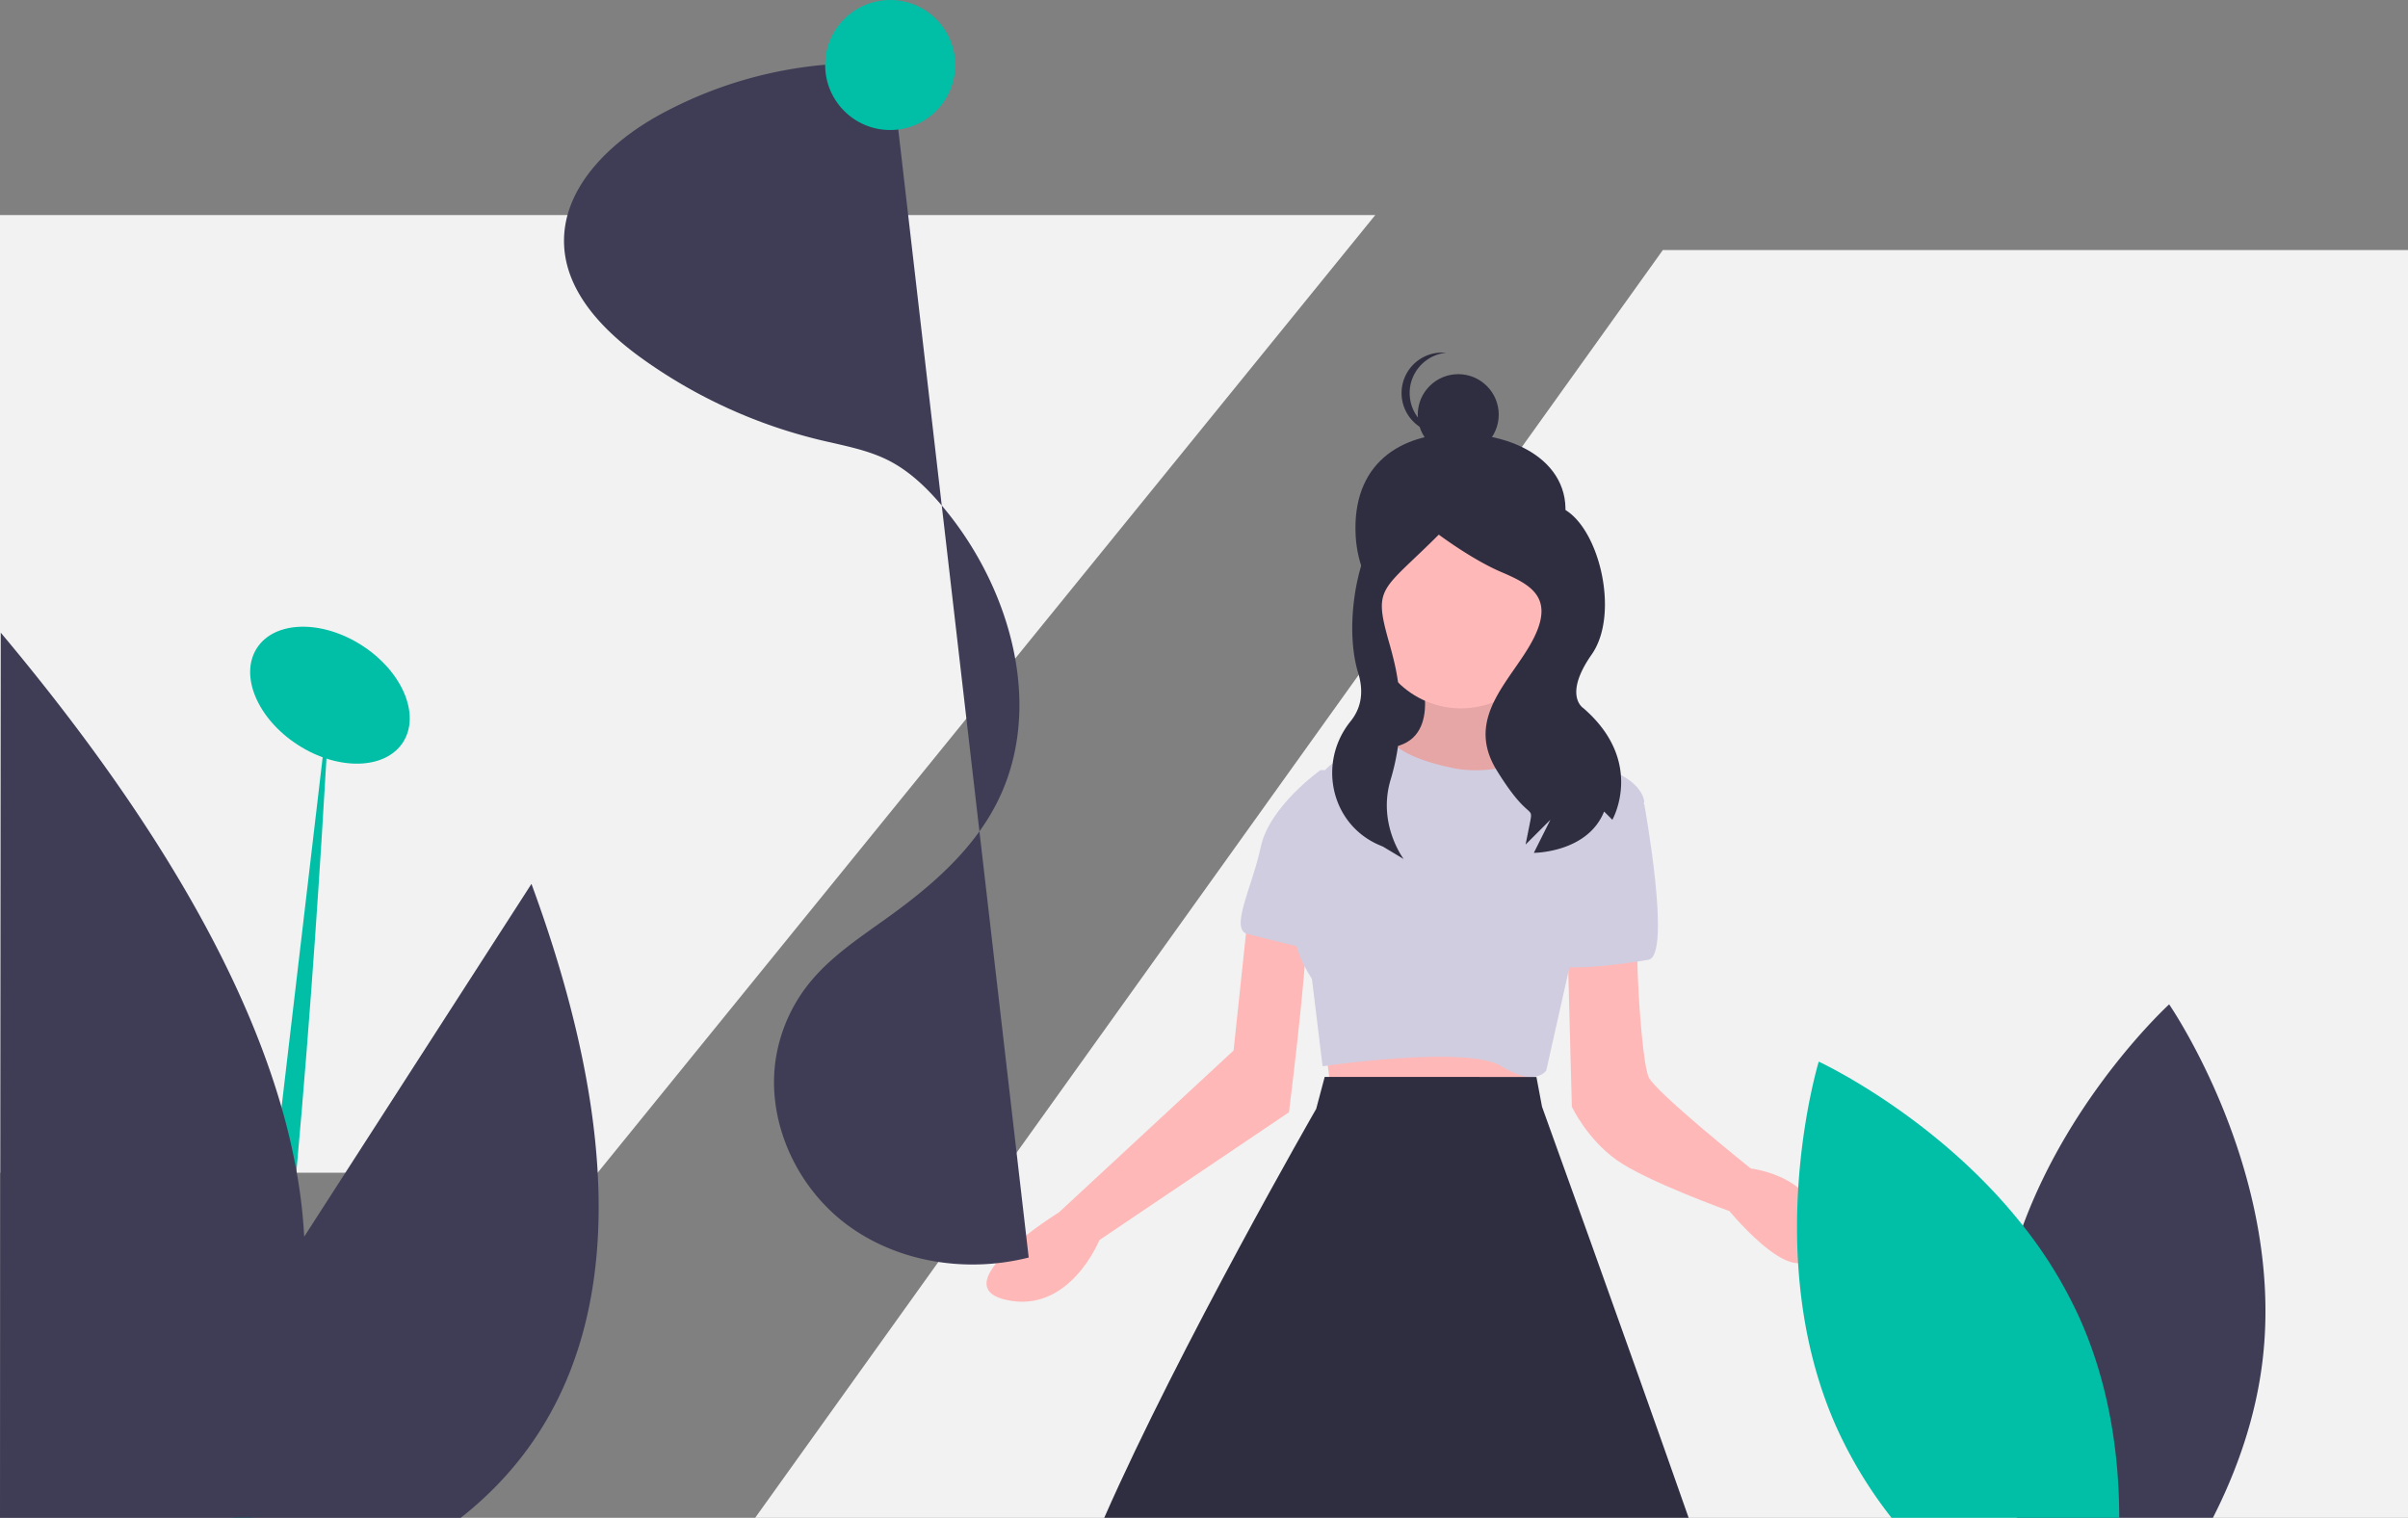 <svg xmlns="http://www.w3.org/2000/svg" data-name="Layer 1" width="963" height="607" viewBox="0 0 963 607" xmlns:xlink="http://www.w3.org/1999/xlink"><rect x="0" y="0" width="963" height="607" fill="#808080" stroke="none"/><title>summer</title><polygon points="239 469 0 469 0 86 550 86 239 469" fill="#f2f2f2"/><polygon points="963 100 963 607 302 607 665 100 963 100" fill="#f2f2f2"/><ellipse cx="250.452" cy="424.515" rx="23.659" ry="34.759" transform="translate(-360.556 258.637) rotate(-57.207)" fill="#00bfa6"/><path d="M250.45,424.52s-.48,9.46-1.39,25.34c-2,34.81-6.12,100.47-12,164.89-4.84,53.06-10.87,105.29-17.89,138.75H211.8l19.29-164.16,16.45-140.01Z" transform="translate(-118.5 -146.5)" fill="#00bfa6"/><path d="M302.75,753.5H118.5l.3-353.99c63.71,75.95,97.53,138.57,112.29,189.83a257.795,257.795,0,0,1,5.97,25.41,211.47,211.47,0,0,1,3.1,26.3l90.88-141.07C382.55,639.97,352.73,714.25,302.75,753.5Z" transform="translate(-118.5 -146.5)" fill="#3f3d56"/><path d="M742.691,360.895c-7.248,21.461-18.363,41.015-41.015,41.015s-39.739-18.399-41.015-41.015c-1.631-28.899,17.841-41.135,41.015-41.015C729.053,320.022,751.293,335.426,742.691,360.895Z" transform="translate(-118.5 -146.5)" fill="#2f2e41"/><rect x="549.338" y="208.939" width="67.087" height="97.769" fill="#2f2e41"/><polygon points="529.774 417.039 533.182 442.598 612.415 437.486 608.155 414.483 529.774 417.039" fill="#ffb8b8"/><path d="M685.761,412.74s10.224,28.115-9.372,32.375,3.408,23.003,3.408,23.003l30.671-1.704,21.299-5.964,6.816-11.928s-26.411-13.632-18.743-34.931Z" transform="translate(-118.5 -146.5)" fill="#ffb8b8"/><path d="M685.761,412.74s10.224,28.115-9.372,32.375,3.408,23.003,3.408,23.003l30.671-1.704,21.299-5.964,6.816-11.928s-26.411-13.632-18.743-34.931Z" transform="translate(-118.5 -146.5)" opacity="0.1"/><path d="M745.399,524.348l1.704,64.75s5.964,12.78,17.891,21.299,45.155,20.447,45.155,20.447,30.671,37.487,34.931,11.928-26.411-28.967-26.411-28.967-38.339-30.671-40.895-36.635-5.112-43.451-4.26-51.97S745.399,524.348,745.399,524.348Z" transform="translate(-118.5 -146.5)" fill="#ffb8b8"/><path d="M617.79,510.384l-5.964,56.23-69.862,64.75s-46.859,28.967-21.299,34.931,37.487-23.855,37.487-23.855L633.978,591.322S643.908,512.908,640.5,509.5,617.79,510.384,617.79,510.384Z" transform="translate(-118.5 -146.5)" fill="#ffb8b8"/><path d="M740.287,445.967s-20.447,11.928-40.895,7.668-23.855-10.224-23.855-10.224-26.411,4.26-28.967,14.484,0,25.559,0,25.559-23.003,24.707-3.408,54.526l4.26,34.931s57.934-8.52,71.566,0,17.891,1.704,17.891,1.704l9.372-41.747L776.07,467.266s0-8.52-16.188-13.632S740.287,445.967,740.287,445.967Z" transform="translate(-118.5 -146.5)" fill="#d0cde1"/><path d="M764.994,459.598,776.07,468.118s11.076,60.49,1.704,62.194-40.043,5.964-40.043,0S764.994,459.598,764.994,459.598Z" transform="translate(-118.5 -146.5)" fill="#d0cde1"/><path d="M652.534,454.486h-5.964s-20.447,14.484-23.855,30.671-12.78,33.227-5.112,34.931,30.671,8.52,34.079,5.964S652.534,454.486,652.534,454.486Z" transform="translate(-118.5 -146.5)" fill="#d0cde1"/><path d="M793.82,753.5H560.1c30.15-68.54,84.77-163.55,84.77-163.55l3.4-12.78,84.67.03,2.24,11.9S767.64,678.9,793.82,753.5Z" transform="translate(-118.5 -146.5)" fill="#2f2e41"/><circle cx="583.176" cy="165.825" r="16.19" fill="#2f2e41"/><path d="M682.248,303.69a16.191,16.191,0,0,1,14.571-16.108c-.533-.053-1.072-.082-1.619-.082a16.19,16.19,0,1,0,0,32.38c.547,0,1.086-.029,1.619-.082A16.191,16.191,0,0,1,682.248,303.69Z" transform="translate(-118.5 -146.5)" fill="#2f2e41"/><circle cx="584.3" cy="247.496" r="35.783" fill="#ffb8b8"/><path d="M689.767,349.564s-.338-1.882-13.56,3.076-21.147,41.547-14.536,63.032c2.664,8.658.497,14.901-3.04,19.269-13.274,16.391-8.048,41.01,11.286,49.439q.819.357,1.671.706l8.264,4.958s-10.534-13.861-5.263-31.591a90.907,90.907,0,0,0,1.64-46.538c-.605-2.597-1.292-5.273-2.072-8.004-6.611-23.138-3.396-20.466,19.742-43.604,0,0,13.222,9.916,24.791,14.874s21.485,9.916,13.222,26.443-28.096,31.402-14.874,52.887,14.874,13.222,13.222,21.485h0l-1.653,8.264,9.916-9.916-6.611,13.222s21.485,0,28.096-16.527l3.305,3.305s13.222-23.138-11.569-44.623c0,0-8.264-4.958,3.305-21.485s2.684-52.06-12.191-58.671S689.767,349.564,689.767,349.564Z" transform="translate(-118.5 -146.5)" fill="#2f2e41"/><path d="M474.715,172.167a168.276,168.276,0,0,0-92.606,20.343c-19.869,10.952-39.091,29.457-38.009,52.118.903,18.903,15.696,34.123,31.06,45.173a204.069,204.069,0,0,0,71.286,32.659c9.288,2.23,18.867,3.853,27.385,8.177,8.987,4.562,16.273,11.886,22.667,19.676,26.75,32.591,39.77,80.183,20.464,117.666-9.502,18.448-25.647,32.563-42.461,44.724-11.62,8.404-23.953,16.3-32.829,27.564a64.048,64.048,0,0,0-12.635,27.985c-4.614,25.232,7.247,52.169,27.696,67.654s48.299,19.801,73.164,13.503" transform="translate(-118.5 -146.5)" fill="#3f3d56"/><circle cx="356" cy="26" r="26" fill="#00bfa6"/><path d="M1023.44,689.7c-2.7,23.65-10.52,45.27-19.96,63.8H925.15c-6.53-22.31-10.69-48.55-7.57-75.88a175.697,175.697,0,0,1,9.93-40.96c19.55-52.98,58.47-88.5,58.47-88.5S1031.98,614.87,1023.44,689.7Z" transform="translate(-118.5 -146.5)" fill="#3f3d56"/><path d="M966.02,753.5H874.96a175.567,175.567,0,0,1-22-36.19c-30.78-68.75-7.11-146.25-7.11-146.25s47.07,21.73,81.66,65.6a176.584,176.584,0,0,1,22.7,37.1C962.28,700.73,965.99,729.04,966.02,753.5Z" transform="translate(-118.5 -146.5)" fill="#00bfa6"/></svg>